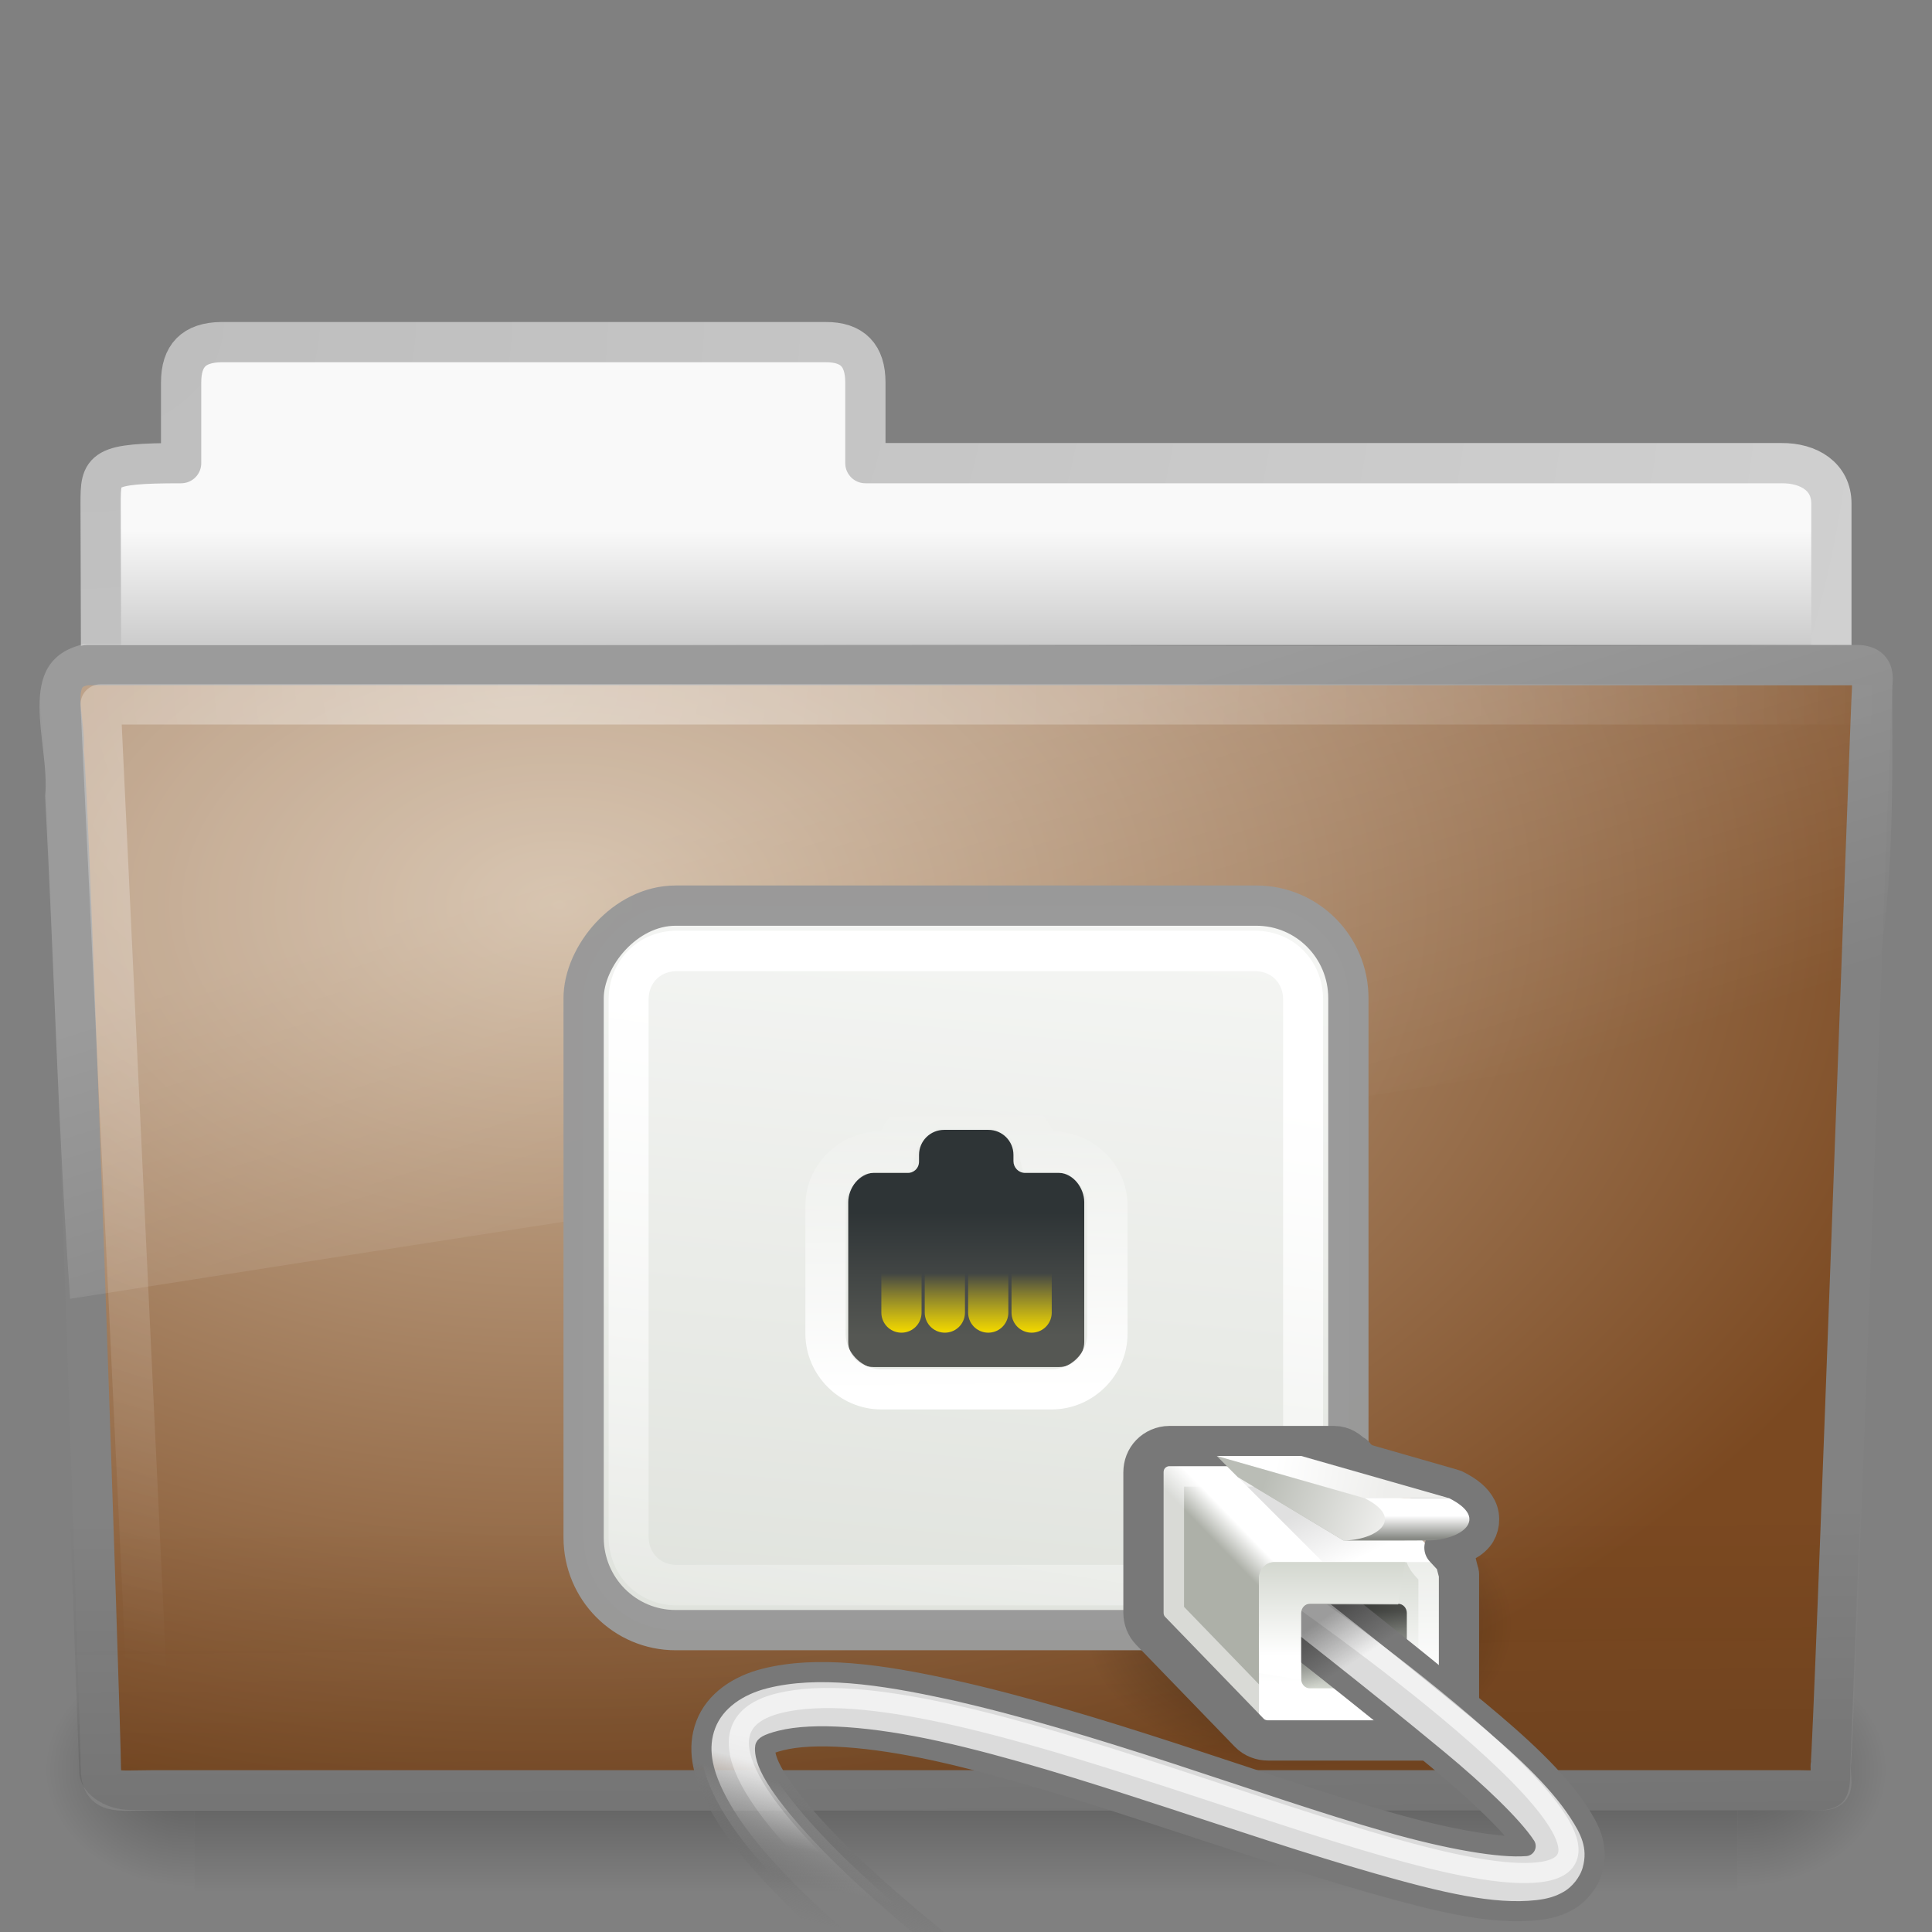 <?xml version="1.0" encoding="UTF-8" standalone="no"?>
<!-- Created with Inkscape (http://www.inkscape.org/) -->

<svg
   xmlns:dc="http://purl.org/dc/elements/1.1/"
   xmlns:cc="http://creativecommons.org/ns#"
   xmlns:rdf="http://www.w3.org/1999/02/22-rdf-syntax-ns#"
   xmlns:svg="http://www.w3.org/2000/svg"
   xmlns="http://www.w3.org/2000/svg"
   xmlns:xlink="http://www.w3.org/1999/xlink"
   xmlns:sodipodi="http://sodipodi.sourceforge.net/DTD/sodipodi-0.dtd"
   xmlns:inkscape="http://www.inkscape.org/namespaces/inkscape"
   version="1.0"
   width="48"
   height="48"
   id="svg44406"
   inkscape:version="0.48.4 r9939"
   sodipodi:docname="folder-remote.svg">
  <rect width="100%" height="100%" fill="#808080" stroke="none"/>
  <sodipodi:namedview
     pagecolor="#ffffff"
     bordercolor="#666666"
     borderopacity="1"
     objecttolerance="10"
     gridtolerance="10"
     guidetolerance="10"
     inkscape:pageopacity="0"
     inkscape:pageshadow="2"
     inkscape:window-width="1107"
     inkscape:window-height="620"
     id="namedview154"
     showgrid="false"
     inkscape:zoom="4.9166667"
     inkscape:cx="-31.118644"
     inkscape:cy="24"
     inkscape:window-x="398"
     inkscape:window-y="133"
     inkscape:window-maximized="0"
     inkscape:current-layer="svg44406" />
  <defs
     id="defs44408">
    <linearGradient
       id="linearGradient7822">
      <stop
         id="stop7824"
         style="stop-color:#000000;stop-opacity:1"
         offset="0" />
      <stop
         id="stop7826"
         style="stop-color:#000000;stop-opacity:0"
         offset="1" />
    </linearGradient>
    <radialGradient
       cx="14.363"
       cy="34.786"
       r="8.795"
       fx="14.363"
       fy="34.786"
       id="radialGradient2963"
       xlink:href="#linearGradient7822"
       gradientUnits="userSpaceOnUse"
       gradientTransform="matrix(-0.607,0,0,0.403,40.982,26.354)" />
    <linearGradient
       id="linearGradient7438">
      <stop
         id="stop7440"
         style="stop-color:#ffffff;stop-opacity:1"
         offset="0" />
      <stop
         id="stop7442"
         style="stop-color:#ffffff;stop-opacity:0"
         offset="1" />
    </linearGradient>
    <linearGradient
       x1="-7.852"
       y1="3.755"
       x2="-5.51"
       y2="18.938"
       id="linearGradient2623"
       xlink:href="#linearGradient7438"
       gradientUnits="userSpaceOnUse" />
    <linearGradient
       id="linearGradient6991">
      <stop
         id="stop6993"
         style="stop-color:#d3d7cf;stop-opacity:1"
         offset="0" />
      <stop
         id="stop6995"
         style="stop-color:#ffffff;stop-opacity:1"
         offset="1" />
    </linearGradient>
    <linearGradient
       x1="-7.975"
       y1="25.357"
       x2="-11.006"
       y2="-6.568"
       id="linearGradient2621"
       xlink:href="#linearGradient6991"
       gradientUnits="userSpaceOnUse"
       gradientTransform="matrix(1.187,0,0,1.2,-17.281,21.9)" />
    <linearGradient
       x1="-4.221"
       y1="59.879"
       x2="-4.221"
       y2="54.708"
       id="linearGradient7557"
       xlink:href="#linearGradient7269"
       gradientUnits="userSpaceOnUse"
       gradientTransform="matrix(0.964,0,0,0.972,-0.25,1.694)" />
    <linearGradient
       id="linearGradient7263">
      <stop
         id="stop7265"
         style="stop-color:#adb0a8;stop-opacity:1"
         offset="0" />
      <stop
         id="stop7267"
         style="stop-color:#ffffff;stop-opacity:1"
         offset="1" />
    </linearGradient>
    <linearGradient
       x1="1.626"
       y1="55.219"
       x2="0.822"
       y2="54.416"
       id="linearGradient7555"
       xlink:href="#linearGradient7263"
       gradientUnits="userSpaceOnUse" />
    <linearGradient
       id="linearGradient7257">
      <stop
         id="stop7259"
         style="stop-color:#000000;stop-opacity:1"
         offset="0" />
      <stop
         id="stop7261"
         style="stop-color:#000000;stop-opacity:0"
         offset="1" />
    </linearGradient>
    <linearGradient
       x1="-1.989"
       y1="51.138"
       x2="-3.359"
       y2="54"
       id="linearGradient2954"
       xlink:href="#linearGradient7257"
       gradientUnits="userSpaceOnUse"
       gradientTransform="matrix(-0.525,0,0,0.525,31.803,10.457)" />
    <linearGradient
       id="linearGradient7237">
      <stop
         id="stop7239"
         style="stop-color:#eeeeec;stop-opacity:1"
         offset="0" />
      <stop
         id="stop7241"
         style="stop-color:#babdb6;stop-opacity:1"
         offset="1" />
    </linearGradient>
    <linearGradient
       x1="-4.685"
       y1="52.64"
       x2="0.884"
       y2="50.563"
       id="linearGradient2948"
       xlink:href="#linearGradient7237"
       gradientUnits="userSpaceOnUse"
       gradientTransform="matrix(-0.525,0,0,0.525,31.803,10.457)" />
    <linearGradient
       id="linearGradient7245">
      <stop
         id="stop7247"
         style="stop-color:#eeeeec;stop-opacity:1"
         offset="0" />
      <stop
         id="stop7249"
         style="stop-color:#ffffff;stop-opacity:1"
         offset="1" />
    </linearGradient>
    <linearGradient
       x1="-5.082"
       y1="50.519"
       x2="0.265"
       y2="49.458"
       id="linearGradient2945"
       xlink:href="#linearGradient7245"
       gradientUnits="userSpaceOnUse"
       gradientTransform="matrix(-0.525,0,0,0.525,31.803,10.457)" />
    <linearGradient
       id="linearGradient7186">
      <stop
         id="stop7188"
         style="stop-color:#888a85;stop-opacity:1"
         offset="0" />
      <stop
         id="stop7190"
         style="stop-color:#ffffff;stop-opacity:1"
         offset="1" />
    </linearGradient>
    <linearGradient
       x1="-5.969"
       y1="52.875"
       x2="-5.969"
       y2="51.812"
       id="linearGradient2942"
       xlink:href="#linearGradient7186"
       gradientUnits="userSpaceOnUse"
       gradientTransform="matrix(-0.525,0,0,0.525,31.803,10.457)" />
    <linearGradient
       id="linearGradient7277">
      <stop
         id="stop7279"
         style="stop-color:#555753;stop-opacity:1"
         offset="0" />
      <stop
         id="stop7281"
         style="stop-color:#d3d7cf;stop-opacity:1"
         offset="1" />
    </linearGradient>
    <linearGradient
       x1="-3.536"
       y1="55.867"
       x2="-3.536"
       y2="59.445"
       id="linearGradient2939"
       xlink:href="#linearGradient7277"
       gradientUnits="userSpaceOnUse"
       gradientTransform="matrix(-0.525,0,0,0.54,31.803,9.858)" />
    <linearGradient
       x1="30.312"
       y1="27.313"
       x2="30.312"
       y2="24.688"
       id="linearGradient2617"
       xlink:href="#linearGradient7422"
       gradientUnits="userSpaceOnUse" />
    <linearGradient
       x1="30.312"
       y1="27.313"
       x2="30.312"
       y2="24.688"
       id="linearGradient2615"
       xlink:href="#linearGradient7422"
       gradientUnits="userSpaceOnUse" />
    <linearGradient
       x1="30.312"
       y1="27.313"
       x2="30.312"
       y2="24.688"
       id="linearGradient2613"
       xlink:href="#linearGradient7422"
       gradientUnits="userSpaceOnUse" />
    <linearGradient
       x1="30.312"
       y1="27.313"
       x2="30.312"
       y2="24.688"
       id="linearGradient2611"
       xlink:href="#linearGradient7422"
       gradientUnits="userSpaceOnUse" />
    <linearGradient
       id="linearGradient7422">
      <stop
         id="stop7424"
         style="stop-color:#edd400;stop-opacity:1"
         offset="0" />
      <stop
         id="stop7426"
         style="stop-color:#edd400;stop-opacity:0"
         offset="1" />
    </linearGradient>
    <linearGradient
       x1="30.312"
       y1="27.313"
       x2="30.312"
       y2="24.688"
       id="linearGradient2619"
       xlink:href="#linearGradient7422"
       gradientUnits="userSpaceOnUse" />
    <linearGradient
       id="linearGradient7430">
      <stop
         id="stop7432"
         style="stop-color:#ffffff;stop-opacity:1"
         offset="0" />
      <stop
         id="stop7434"
         style="stop-color:#ffffff;stop-opacity:0"
         offset="1" />
    </linearGradient>
    <linearGradient
       x1="28.875"
       y1="29"
       x2="29"
       y2="16"
       id="linearGradient2609"
       xlink:href="#linearGradient7430"
       gradientUnits="userSpaceOnUse"
       gradientTransform="matrix(-0.525,0,0,0.525,39.675,19.379)" />
    <linearGradient
       id="linearGradient7340">
      <stop
         id="stop7342"
         style="stop-color:#2e3436;stop-opacity:1"
         offset="0" />
      <stop
         id="stop7344"
         style="stop-color:#555753;stop-opacity:1"
         offset="1" />
    </linearGradient>
    <linearGradient
       x1="32.812"
       y1="21"
       x2="32.812"
       y2="26.205"
       id="linearGradient2607"
       xlink:href="#linearGradient7340"
       gradientUnits="userSpaceOnUse"
       gradientTransform="matrix(-0.586,0,0,0.586,42.306,17.819)" />
    <linearGradient
       id="linearGradient7576-259">
      <stop
         id="stop3231"
         style="stop-color:#787878;stop-opacity:1"
         offset="0" />
      <stop
         id="stop3233"
         style="stop-color:#6c6c6c;stop-opacity:0"
         offset="1" />
    </linearGradient>
    <linearGradient
       x1="38.75"
       y1="40.625"
       x2="40.125"
       y2="46.562"
       id="linearGradient2928"
       xlink:href="#linearGradient7576-259"
       gradientUnits="userSpaceOnUse"
       gradientTransform="matrix(-0.525,0,0,0.525,40.2,23.053)" />
    <linearGradient
       id="linearGradient7652-827">
      <stop
         id="stop3225"
         style="stop-color:#dbdbdb;stop-opacity:1"
         offset="0" />
      <stop
         id="stop3227"
         style="stop-color:#a0a0a0;stop-opacity:0"
         offset="1" />
    </linearGradient>
    <linearGradient
       x1="37.625"
       y1="40.312"
       x2="38.875"
       y2="45.062"
       id="linearGradient2926"
       xlink:href="#linearGradient7652-827"
       gradientUnits="userSpaceOnUse"
       gradientTransform="matrix(-0.525,0,0,0.525,40.2,23.053)" />
    <linearGradient
       id="linearGradient7660">
      <stop
         id="stop7662"
         style="stop-color:#ffffff;stop-opacity:1"
         offset="0" />
      <stop
         id="stop7664"
         style="stop-color:#ffffff;stop-opacity:0"
         offset="1" />
    </linearGradient>
    <linearGradient
       x1="41.188"
       y1="38.312"
       x2="42.124"
       y2="42.938"
       id="linearGradient2923"
       xlink:href="#linearGradient7660"
       gradientUnits="userSpaceOnUse"
       gradientTransform="matrix(-0.525,0,0,0.525,40.2,23.053)" />
    <linearGradient
       id="linearGradient7269">
      <stop
         id="stop7271"
         style="stop-color:#ffffff;stop-opacity:1"
         offset="0" />
      <stop
         id="stop7273"
         style="stop-color:#d3d7cf;stop-opacity:1"
         offset="1" />
    </linearGradient>
    <linearGradient
       x1="-4.11"
       y1="58.808"
       x2="-4.11"
       y2="55"
       id="linearGradient2920"
       xlink:href="#linearGradient7269"
       gradientUnits="userSpaceOnUse"
       gradientTransform="matrix(-0.59,0,0,0.612,31.869,5.138)" />
    <linearGradient
       id="linearGradient7812">
      <stop
         id="stop7814"
         style="stop-color:#000000;stop-opacity:1"
         offset="0" />
      <stop
         id="stop7816"
         style="stop-color:#000000;stop-opacity:0"
         offset="1" />
    </linearGradient>
    <linearGradient
       x1="-6.406"
       y1="32.438"
       x2="-7.781"
       y2="34.562"
       id="linearGradient2917"
       xlink:href="#linearGradient7812"
       gradientUnits="userSpaceOnUse"
       gradientTransform="matrix(-0.525,0,0,0.525,29.704,23.053)" />
    <linearGradient
       id="linearGradient3484">
      <stop
         id="stop3486"
         style="stop-color:#bdbdbd;stop-opacity:1"
         offset="0" />
      <stop
         id="stop3488"
         style="stop-color:#d0d0d0;stop-opacity:1"
         offset="1" />
    </linearGradient>
    <linearGradient
       id="linearGradient6404">
      <stop
         id="stop6406"
         style="stop-color:#f9f9f9;stop-opacity:1"
         offset="0" />
      <stop
         id="stop6408"
         style="stop-color:#c9c9c9;stop-opacity:1"
         offset="1" />
    </linearGradient>
    <linearGradient
       id="linearGradient5048-585">
      <stop
         id="stop2667"
         style="stop-color:#000000;stop-opacity:0"
         offset="0" />
      <stop
         id="stop2669"
         style="stop-color:#000000;stop-opacity:1"
         offset="0.5" />
      <stop
         id="stop2671"
         style="stop-color:#000000;stop-opacity:0"
         offset="1" />
    </linearGradient>
    <linearGradient
       id="linearGradient5060-179">
      <stop
         id="stop2675"
         style="stop-color:#000000;stop-opacity:1"
         offset="0" />
      <stop
         id="stop2677"
         style="stop-color:#000000;stop-opacity:0"
         offset="1" />
    </linearGradient>
    <linearGradient
       id="linearGradient5060-820">
      <stop
         id="stop2681"
         style="stop-color:#000000;stop-opacity:1"
         offset="0" />
      <stop
         id="stop2683"
         style="stop-color:#000000;stop-opacity:0"
         offset="1" />
    </linearGradient>
    <linearGradient
       id="linearGradient3390">
      <stop
         id="stop3392"
         style="stop-color:#51751e;stop-opacity:1"
         offset="0" />
      <stop
         id="stop3394"
         style="stop-color:#51751e;stop-opacity:1"
         offset="1" />
    </linearGradient>
    <linearGradient
       id="linearGradient7012-661-145-733-759-865-745">
      <stop
         id="stop2699"
         style="stop-color:#ceb79e;stop-opacity:1;"
         offset="0" />
      <stop
         id="stop2701"
         style="stop-color:#7b4921;stop-opacity:1;"
         offset="1" />
    </linearGradient>
    <linearGradient
       id="linearGradient6129-963-697-142-998-580-273">
      <stop
         id="stop2661"
         style="stop-color:#0a0a0a;stop-opacity:0.498"
         offset="0" />
      <stop
         id="stop2663"
         style="stop-color:#0a0a0a;stop-opacity:0"
         offset="1" />
    </linearGradient>
    <linearGradient
       id="linearGradient6087-437-184-795-110-662-495">
      <stop
         id="stop2693"
         style="stop-color:#ffffff;stop-opacity:0.4"
         offset="0" />
      <stop
         id="stop2695"
         style="stop-color:#ffffff;stop-opacity:0"
         offset="1" />
    </linearGradient>
    <linearGradient
       id="linearGradient8265-821-176-38-919-66-249">
      <stop
         id="stop2687"
         style="stop-color:#ffffff;stop-opacity:0.2"
         offset="0" />
      <stop
         id="stop2689"
         style="stop-color:#ffffff;stop-opacity:0"
         offset="1" />
    </linearGradient>
    <linearGradient
       x1="11.566"
       y1="22.292"
       x2="15.215"
       y2="33.955"
       id="linearGradient2431"
       xlink:href="#linearGradient8265-821-176-38-919-66-249"
       gradientUnits="userSpaceOnUse" />
    <radialGradient
       cx="7.265"
       cy="8.302"
       r="20.98"
       fx="7.265"
       fy="8.302"
       id="radialGradient2434"
       xlink:href="#linearGradient6087-437-184-795-110-662-495"
       gradientUnits="userSpaceOnUse"
       gradientTransform="matrix(0,1.208,-1.627,0,26.372,8.266)" />
    <linearGradient
       x1="22.935"
       y1="49.629"
       x2="22.809"
       y2="36.658"
       id="linearGradient2437"
       xlink:href="#linearGradient6129-963-697-142-998-580-273"
       gradientUnits="userSpaceOnUse"
       gradientTransform="matrix(1.145,0,0,0.998,-3.466,1.099)" />
    <radialGradient
       cx="63.969"
       cy="14.113"
       r="23.097"
       fx="63.969"
       fy="14.113"
       id="radialGradient2440"
       xlink:href="#linearGradient7012-661-145-733-759-865-745"
       gradientUnits="userSpaceOnUse"
       gradientTransform="matrix(1.565,-9.5143002e-8,6.1772287e-8,1.016,-86.213,8.146)" />
    <linearGradient
       x1="82.453"
       y1="45.114"
       x2="82.453"
       y2="16.047"
       id="linearGradient2442"
       xlink:href="#linearGradient3390"
       gradientUnits="userSpaceOnUse"
       gradientTransform="translate(-53.765,-0.114)" />
    <radialGradient
       cx="605.714"
       cy="486.648"
       r="117.143"
       fx="605.714"
       fy="486.648"
       id="radialGradient2445"
       xlink:href="#linearGradient5060-820"
       gradientUnits="userSpaceOnUse"
       gradientTransform="matrix(-3.0790825e-2,0,0,2.4705883e-2,23.39,31.942)" />
    <radialGradient
       cx="605.714"
       cy="486.648"
       r="117.143"
       fx="605.714"
       fy="486.648"
       id="radialGradient2448"
       xlink:href="#linearGradient5060-179"
       gradientUnits="userSpaceOnUse"
       gradientTransform="matrix(3.0790832e-2,0,0,2.4705883e-2,24.61,31.942)" />
    <linearGradient
       x1="302.857"
       y1="366.648"
       x2="302.857"
       y2="609.505"
       id="linearGradient2451"
       xlink:href="#linearGradient5048-585"
       gradientUnits="userSpaceOnUse"
       gradientTransform="matrix(7.9388558e-2,0,0,2.4705883e-2,-4.693,31.942)" />
    <linearGradient
       x1="62.989"
       y1="13.183"
       x2="62.989"
       y2="16.19"
       id="linearGradient2454"
       xlink:href="#linearGradient6404"
       gradientUnits="userSpaceOnUse"
       gradientTransform="translate(-50.941,0)" />
    <radialGradient
       cx="3"
       cy="5.017"
       r="21"
       fx="3"
       fy="5.017"
       id="radialGradient2456"
       xlink:href="#linearGradient3484"
       gradientUnits="userSpaceOnUse"
       gradientTransform="matrix(-1.274898e-8,1.714,-2.159,-1.4599595e-8,12.809,2.857)" />
  </defs>
  <path
     d="M 5.5,8.5 C 4.81,8.508 4.5,8.842 4.5,9.5 L 4.5,11.507 C 2.516,11.507 2.5,11.647 2.5,12.507 C 2.534,22.797 2.5,23.377 2.5,24.25 C 3.935,24.25 45.5,20.551 45.5,18.958 L 45.5,12.507 C 45.5,11.849 44.946,11.499 44.256,11.507 L 21.5,11.507 L 21.5,9.5 C 21.5,8.842 21.19,8.492 20.5,8.5 L 5.5,8.5 z"
     id="path3468"
     style="fill:url(#linearGradient2454);fill-opacity:1;stroke:url(#radialGradient2456);stroke-width:1;stroke-linecap:round;stroke-linejoin:round;stroke-miterlimit:4;stroke-dasharray:none;stroke-opacity:1;display:inline" />
  <rect
     width="38.333"
     height="6"
     x="4.833"
     y="41"
     id="rect4173"
     style="opacity:0.3;fill:url(#linearGradient2451);fill-opacity:1;fill-rule:nonzero;stroke:none;stroke-width:1;stroke-linecap:round;stroke-linejoin:miter;marker:none;marker-start:none;marker-mid:none;marker-end:none;stroke-miterlimit:4;stroke-dasharray:none;stroke-dashoffset:0;stroke-opacity:1;visibility:visible;display:inline;overflow:visible" />
  <path
     d="M 43.167,41 C 43.167,41 43.167,47 43.167,47 C 44.752,47.011 47,45.656 47,44 C 47,42.344 45.231,41 43.167,41 z"
     id="path5058"
     style="opacity:0.3;fill:url(#radialGradient2448);fill-opacity:1;fill-rule:nonzero;stroke:none;stroke-width:1;stroke-linecap:round;stroke-linejoin:miter;marker:none;marker-start:none;marker-mid:none;marker-end:none;stroke-miterlimit:4;stroke-dasharray:none;stroke-dashoffset:0;stroke-opacity:1;visibility:visible;display:inline;overflow:visible" />
  <path
     d="M 4.833,41 C 4.833,41 4.833,47 4.833,47 C 3.248,47.011 1,45.656 1,44 C 1,42.344 2.769,41 4.833,41 z"
     id="path5018"
     style="opacity:0.3;fill:url(#radialGradient2445);fill-opacity:1;fill-rule:nonzero;stroke:none;stroke-width:1;stroke-linecap:round;stroke-linejoin:miter;marker:none;marker-start:none;marker-mid:none;marker-end:none;stroke-miterlimit:4;stroke-dasharray:none;stroke-dashoffset:0;stroke-opacity:1;visibility:visible;display:inline;overflow:visible" />
  <path
     d="M 2.163,16.525 C 1.09,16.649 1.663,17.927 1.578,18.646 C 1.702,19.111 2.505,43.063 2.505,43.886 C 2.505,44.601 2.857,44.48 3.749,44.48 C 16.942,44.48 31.532,44.48 44.725,44.48 C 45.686,44.502 45.483,44.491 45.483,43.875 C 45.553,43.56 46.476,17.499 46.512,17.088 C 46.512,16.654 46.602,16.525 46.038,16.525 C 31.949,16.525 16.252,16.525 2.163,16.525 z"
     id="path3388"
     style="fill:url(#radialGradient2440);fill-opacity:1;stroke:#828282;stroke-width:1;stroke-linecap:round;stroke-linejoin:round;stroke-miterlimit:4;stroke-dashoffset:0;stroke-opacity:1" />
  <path
     d="m 2.058,16.065 43.896,4.03e-4 c 0.634,0 1.045,0.445 1.045,0.997 L 45.967,44.023 C 45.982,44.723 45.758,45 45.022,44.985 L 3.241,44.968 c -0.634,0 -1.274,-0.413 -1.274,-0.966 L 1.013,17.063 c 0,-0.553 0.411,-0.998 1.045,-0.998 z"
     id="path6127"
     style="opacity:0.4;fill:url(#linearGradient2437);fill-opacity:1;stroke:none"
     inkscape:connector-curvature="0" />
  <path
     d="M 46.5,17.5 C 32.969,17.5 16.031,17.5 2.5,17.5 C 2.885,25.677 3.271,33.854 3.656,42.031"
     id="path2435"
     style="fill:none;fill-rule:evenodd;stroke:url(#radialGradient2434);stroke-width:1;stroke-linecap:round;stroke-linejoin:round;stroke-miterlimit:4;stroke-dasharray:none;stroke-opacity:1" />
  <path
     d="M 46.115,16.023 C 31.565,16.096 16.645,15.979 2.094,16 C 0.287,16.411 1.259,18.467 1.121,19.772 C 1.343,23.935 1.444,28.116 1.742,32.268 C 16.742,29.906 31.668,27.661 46.406,25.219 C 47.187,22.632 46.977,17.964 47.018,17.018 C 47.097,16.342 46.641,16.011 46.115,16.023 z"
     id="path3455"
     style="fill:url(#linearGradient2431);fill-opacity:1;stroke:none;stroke-width:1;stroke-linecap:round;stroke-linejoin:round;stroke-miterlimit:4;stroke-dashoffset:0;stroke-opacity:1" />
  <path
     d="M 37.576,29.35 L 36.002,29.35 L 34.952,29.35 L 36.527,29.35 L 37.576,29.35 z"
     id="path7013"
     style="fill:#ffffff;fill-opacity:1;fill-rule:evenodd;stroke:none" />
  <path
     d="M 26.933,40.39 C 26.932,42.35 29.321,43.939 32.268,43.939 C 35.215,43.939 37.604,42.35 37.604,40.39 C 37.604,38.43 35.215,36.841 32.268,36.841 C 29.321,36.841 26.932,38.43 26.933,40.39 z"
     id="path7820"
     style="opacity:0.459;fill:url(#radialGradient2963);fill-opacity:1;fill-rule:evenodd;stroke:none" />
  <g
     transform="translate(-1,-3.0992553e-7)"
     id="g2540">
    <rect
       width="19"
       height="18"
       rx="2.285"
       ry="2.3"
       x="-34.5"
       y="22.5"
       transform="scale(-1,1)"
       id="rect5925"
       style="fill:url(#linearGradient2621);fill-opacity:1;fill-rule:evenodd;stroke:#999999;stroke-width:1;stroke-linecap:round;stroke-linejoin:round;stroke-miterlimit:4;stroke-dasharray:none;stroke-dashoffset:0.7;stroke-opacity:0.992" />
    <path
       d="M -12.5,1.5 C -13.073,1.5 -13.5,1.927 -13.5,2.5 L -13.5,13.5 C -13.5,14.073 -13.073,14.5 -12.5,14.5 L -0.5,14.5 C 0.073,14.5 0.5,14.073 0.5,13.5 L 0.5,2.5 C 0.5,1.927 0.073,1.5 -0.5,1.5 L -12.5,1.5 z"
       transform="matrix(-1.197,0,0,1.212,17.216,21.808)"
       id="path6964"
       style="fill:none;stroke:url(#linearGradient2623);stroke-width:0.83;stroke-linecap:round;stroke-linejoin:round;stroke-miterlimit:4;stroke-dasharray:none;stroke-dashoffset:0.7;stroke-opacity:0.992" />
  </g>
  <g
     transform="matrix(-0.612,0,0,0.63,31.716,4.055)"
     id="g7162">
    <path
       d="M -2.344,51 C -2.549,51 -2.725,51.101 -2.844,51.25 L -6.859,55.25 C -6.894,55.382 -6.958,55.521 -7,55.656 L -7,61.177 C -7,61.541 -6.703,61.833 -6.344,61.833 L 0.344,61.833 C 0.524,61.833 0.695,61.764 0.812,61.646 L 4.812,57.646 C 4.93,57.527 5,57.359 5,57.177 L 5,51.656 C 5,51.474 4.93,51.306 4.812,51.188 C 4.693,51.069 4.524,51 4.344,51 L -2.344,51 L -2.344,51 z"
       id="rect6100"
       style="fill:url(#linearGradient7555);fill-opacity:1;fill-rule:evenodd;stroke:none" />
    <path
       d="M -6.374,55.167 L 0.088,55.167 C 0.435,55.167 0.714,55.451 0.714,55.805 L 0.714,61.195 C 0.714,61.549 0.435,61.833 0.088,61.833 L -6.374,61.833 C -6.721,61.833 -7,61.549 -7,61.195 L -7,55.805 C -7,55.451 -6.721,55.167 -6.374,55.167 L -6.374,55.167 z"
       id="path6105"
       style="fill:url(#linearGradient7557);fill-opacity:1;fill-rule:evenodd;stroke:none" />
  </g>
  <path
     d="M 32.328,36.173 L 34.952,38.797 L 32.853,38.797 L 30.229,36.173 L 32.328,36.173"
     id="path7253"
     style="opacity:0.123;fill:url(#linearGradient2954);fill-opacity:1;fill-rule:evenodd;stroke:none" />
  <path
     d="M 30.229,36.173 L 35.215,38.272 L 33.378,38.272 L 30.754,36.698 L 30.229,36.173"
     id="path6126"
     style="fill:#babdb6;fill-rule:evenodd;stroke:none" />
  <path
     d="M 33.148,36.435 C 33.161,36.435 33.177,36.439 33.23,36.501 C 33.246,36.513 33.262,36.524 33.279,36.534 C 33.29,36.545 33.301,36.556 33.312,36.566 C 33.323,36.578 33.334,36.589 33.345,36.599 L 33.361,36.599 C 33.372,36.611 33.383,36.622 33.394,36.632 L 33.493,36.73 C 33.549,36.783 33.616,36.822 33.689,36.845 L 35.92,37.485 C 36.13,37.594 36.2,37.668 36.231,37.731 C 36.232,37.732 36.214,37.801 36.231,37.78 C 36.188,37.832 36.042,37.912 35.789,37.96 C 35.61,37.997 35.465,38.125 35.407,38.298 C 35.35,38.471 35.389,38.661 35.51,38.797 L 35.69,38.994 C 35.701,39.04 35.718,39.083 35.739,39.158 C 35.743,39.172 35.735,39.176 35.739,39.19 L 35.739,42.602 C 35.739,42.63 35.739,42.662 35.707,42.7 C 35.69,42.719 35.652,42.733 35.625,42.733 L 31.508,42.733 C 31.46,42.733 31.42,42.728 31.393,42.7 C 31.393,42.695 31.393,42.689 31.393,42.684 L 28.95,40.158 C 28.922,40.13 28.917,40.117 28.917,40.06 L 28.917,36.583 C 28.917,36.526 28.922,36.497 28.95,36.468 C 28.969,36.448 29.031,36.435 29.048,36.435 L 33.148,36.435 L 33.148,36.435 z"
     id="path7235"
     style="opacity:0.534;fill:none;stroke:#ffffff;stroke-width:1;stroke-linecap:round;stroke-linejoin:round;stroke-miterlimit:4;stroke-dashoffset:0.7;stroke-opacity:1" />
  <path
     d="M 33.148,35.927 C 33.352,35.927 33.511,36.042 33.624,36.173 L 33.64,36.156 L 33.657,36.189 L 33.837,36.353 L 36.067,36.993 C 36.084,36.997 36.101,37.002 36.117,37.009 C 36.405,37.153 36.59,37.3 36.691,37.501 C 36.791,37.703 36.752,37.956 36.625,38.108 C 36.453,38.315 36.175,38.398 35.887,38.452 L 36.1,38.682 C 36.13,38.709 36.152,38.743 36.166,38.78 C 36.182,38.844 36.202,38.946 36.231,39.043 C 36.24,39.064 36.245,39.086 36.248,39.108 L 36.248,42.602 C 36.248,42.759 36.188,42.907 36.084,43.028 C 35.979,43.149 35.816,43.241 35.625,43.241 L 31.508,43.241 C 31.338,43.241 31.163,43.181 31.033,43.045 L 28.589,40.519 C 28.47,40.396 28.409,40.236 28.409,40.06 L 28.409,36.583 C 28.409,36.407 28.47,36.247 28.589,36.124 C 28.706,36.003 28.878,35.927 29.048,35.927 L 33.148,35.927 L 33.148,35.927 z"
     id="path7229"
     style="fill:none;stroke:#787878;stroke-width:1;stroke-linecap:round;stroke-linejoin:round;stroke-miterlimit:4;stroke-dashoffset:0.7;stroke-opacity:1" />
  <path
     d="M 30.229,36.173 L 36.002,37.485 L 34.952,38.272 L 33.378,38.272 L 30.754,36.698 L 30.229,36.173"
     id="path7184"
     style="fill:url(#linearGradient2948);fill-opacity:1;fill-rule:evenodd;stroke:none" />
  <path
     d="M 32.328,36.173 L 36.002,37.222 L 33.903,37.222 L 30.229,36.173 L 32.328,36.173"
     id="path7171"
     style="fill:url(#linearGradient2945);fill-opacity:1;fill-rule:evenodd;stroke:none" />
  <path
     d="M 36.002,37.222 L 34.053,37.222 L 33.903,37.222 C 34.952,37.747 34.165,38.272 33.378,38.272 L 35.477,38.272 C 36.264,38.272 37.051,37.747 36.002,37.222 L 36.002,37.222 z"
     id="rect7173"
     style="fill:url(#linearGradient2942);fill-opacity:1;fill-rule:evenodd;stroke:none" />
  <path
     d="M 34.739,39.847 L 32.541,39.847 C 32.423,39.847 32.328,39.949 32.328,40.076 L 32.328,41.716 C 32.328,41.843 32.423,41.946 32.541,41.946 L 34.739,41.946 C 34.857,41.946 34.952,41.843 34.952,41.716 L 34.952,40.076 C 34.952,39.949 34.857,39.847 34.739,39.847 z"
     id="path7275"
     style="fill:url(#linearGradient2939);fill-opacity:1;fill-rule:evenodd;stroke:none" />
  <g
     transform="translate(-1,-3.0992553e-7)"
     id="g2531">
    <path
       d="M 25.556,28.071 C 25.901,28.071 26.179,28.349 26.179,28.693 L 26.179,28.848 C 26.179,29.006 26.303,29.141 26.472,29.141 L 27.315,29.141 C 27.66,29.141 27.938,29.52 27.938,29.865 L 27.938,33.34 C 27.938,33.684 27.66,33.963 27.315,33.963 L 22.697,33.963 C 22.353,33.963 22.074,33.684 22.074,33.34 L 22.074,29.865 C 22.074,29.52 22.353,29.141 22.697,29.141 L 23.54,29.141 C 23.681,29.151 23.833,29.041 23.833,28.857 L 23.833,28.693 C 23.833,28.349 24.112,28.071 24.457,28.071 L 25.556,28.071 z"
       id="rect7327"
       style="fill:url(#linearGradient2607);fill-opacity:1;fill-rule:evenodd;stroke:none" />
    <path
       d="M 23.688,27.781 C 23.061,27.781 22.602,28.266 22.469,28.844 L 22.125,28.844 C 21.401,28.844 20.781,29.425 20.781,30.156 L 20.781,33.25 C 20.781,33.982 21.393,34.594 22.125,34.594 L 26.25,34.594 C 26.982,34.594 27.594,33.982 27.594,33.25 L 27.594,30.156 C 27.594,29.425 26.974,28.844 26.25,28.844 L 25.938,28.844 C 25.798,28.261 25.314,27.781 24.688,27.781 L 23.688,27.781 z"
       transform="matrix(1.028,0,0,1.028,0.147,-1.046)"
       id="path2709"
       style="fill:none;stroke:url(#linearGradient2609);stroke-width:0.973;stroke-linecap:round;stroke-linejoin:miter;stroke-miterlimit:4;stroke-dashoffset:0.7;stroke-opacity:1" />
    <g
       transform="matrix(-0.539,0,0,0.539,40.914,18.327)"
       id="g7393"
       style="fill-opacity:1;stroke:url(#linearGradient2619);stroke-width:1.854">
      <path
         d="M 26.5,26.5 L 26.5,24.5"
         id="path7352"
         style="fill:none;stroke:url(#linearGradient2611);stroke-width:1.854px;stroke-linecap:round;stroke-linejoin:miter;stroke-opacity:1" />
      <path
         d="M 28.5,26.5 L 28.5,24.5"
         id="path7362"
         style="fill:none;stroke:url(#linearGradient2613);stroke-width:1.854px;stroke-linecap:round;stroke-linejoin:miter;stroke-opacity:1" />
      <path
         d="M 30.5,26.5 L 30.5,24.5"
         id="path7364"
         style="fill:none;stroke:url(#linearGradient2615);stroke-width:1.854px;stroke-linecap:round;stroke-linejoin:miter;stroke-opacity:1" />
      <path
         d="M 32.5,26.5 L 32.5,24.5"
         id="path7366"
         style="fill:none;stroke:url(#linearGradient2617);stroke-width:1.854px;stroke-linecap:round;stroke-linejoin:miter;stroke-opacity:1" />
    </g>
  </g>
  <path
     d="M 32.492,39.092 C 32.492,39.092 34.691,40.807 36.74,42.503 C 37.764,43.352 38.681,44.194 39.216,45.013 C 39.484,45.422 39.734,45.864 39.561,46.472 C 39.474,46.776 39.24,47.061 38.987,47.21 C 38.733,47.36 38.484,47.423 38.199,47.456 C 37.085,47.585 35.717,47.25 34.083,46.784 C 32.449,46.318 30.583,45.691 28.704,45.078 C 26.825,44.465 24.927,43.868 23.275,43.504 C 21.624,43.14 20.213,43.039 19.405,43.241 C 19.022,43.337 19.014,43.399 19.011,43.405 C 19.009,43.411 18.977,43.581 19.126,43.897 C 19.423,44.529 20.304,45.533 21.324,46.489 C 23.362,48.4 25.965,50.228 25.965,50.228 L 25.046,51.507 C 25.046,51.507 22.401,49.661 20.241,47.637 C 19.161,46.624 18.205,45.594 17.716,44.553 C 17.471,44.033 17.308,43.444 17.535,42.848 C 17.762,42.251 18.344,41.866 19.011,41.7 C 20.302,41.377 21.868,41.592 23.62,41.979 C 25.371,42.365 27.303,42.952 29.196,43.569 C 31.089,44.187 32.937,44.827 34.509,45.275 C 36.038,45.711 37.29,45.915 37.904,45.865 C 37.579,45.368 36.699,44.525 35.723,43.717 C 33.77,42.1 31.541,40.371 31.541,40.371 L 32.492,39.092 L 32.492,39.092 z"
     id="path7506"
     style="fill:url(#linearGradient2926);fill-opacity:1;fill-rule:evenodd;stroke:url(#linearGradient2928);stroke-width:0.5;stroke-linecap:butt;stroke-linejoin:round;stroke-miterlimit:4;stroke-dasharray:none;stroke-opacity:1" />
  <path
     d="M 31.975,39.463 C 31.975,39.463 41.651,46.122 38.24,46.515 C 34.829,46.909 23.546,41.267 19.347,42.317 C 15.149,43.366 25.645,50.714 25.645,50.714"
     id="path7502"
     style="opacity:0.6;fill:none;stroke:url(#linearGradient2923);stroke-width:0.5;stroke-linecap:butt;stroke-linejoin:miter;stroke-miterlimit:4;stroke-dasharray:none;stroke-opacity:1" />
  <path
     d="M 34.906,38.813 L 34.739,39.863 L 32.541,39.863 C 32.423,39.863 32.328,39.965 32.328,40.093 L 32.328,41.733 L 31.279,41.569 L 31.279,39.223 C 31.279,39.001 31.443,38.813 31.656,38.813 L 34.906,38.813 z"
     id="path7512"
     style="fill:url(#linearGradient2920);fill-opacity:1;fill-rule:evenodd;stroke:none" />
  <path
     d="M 34.739,39.847 L 32.541,39.847 C 32.423,39.847 32.328,39.949 32.328,40.076 L 32.328,41.716 C 32.328,41.843 32.423,41.946 32.541,41.946 L 34.739,41.946 C 34.857,41.946 34.952,41.843 34.952,41.716 L 34.952,40.076 C 34.952,39.949 34.857,39.847 34.739,39.847 z"
     id="path7810"
     style="opacity:0.354;fill:url(#linearGradient2917);fill-opacity:1;fill-rule:evenodd;stroke:none" />
</svg>
